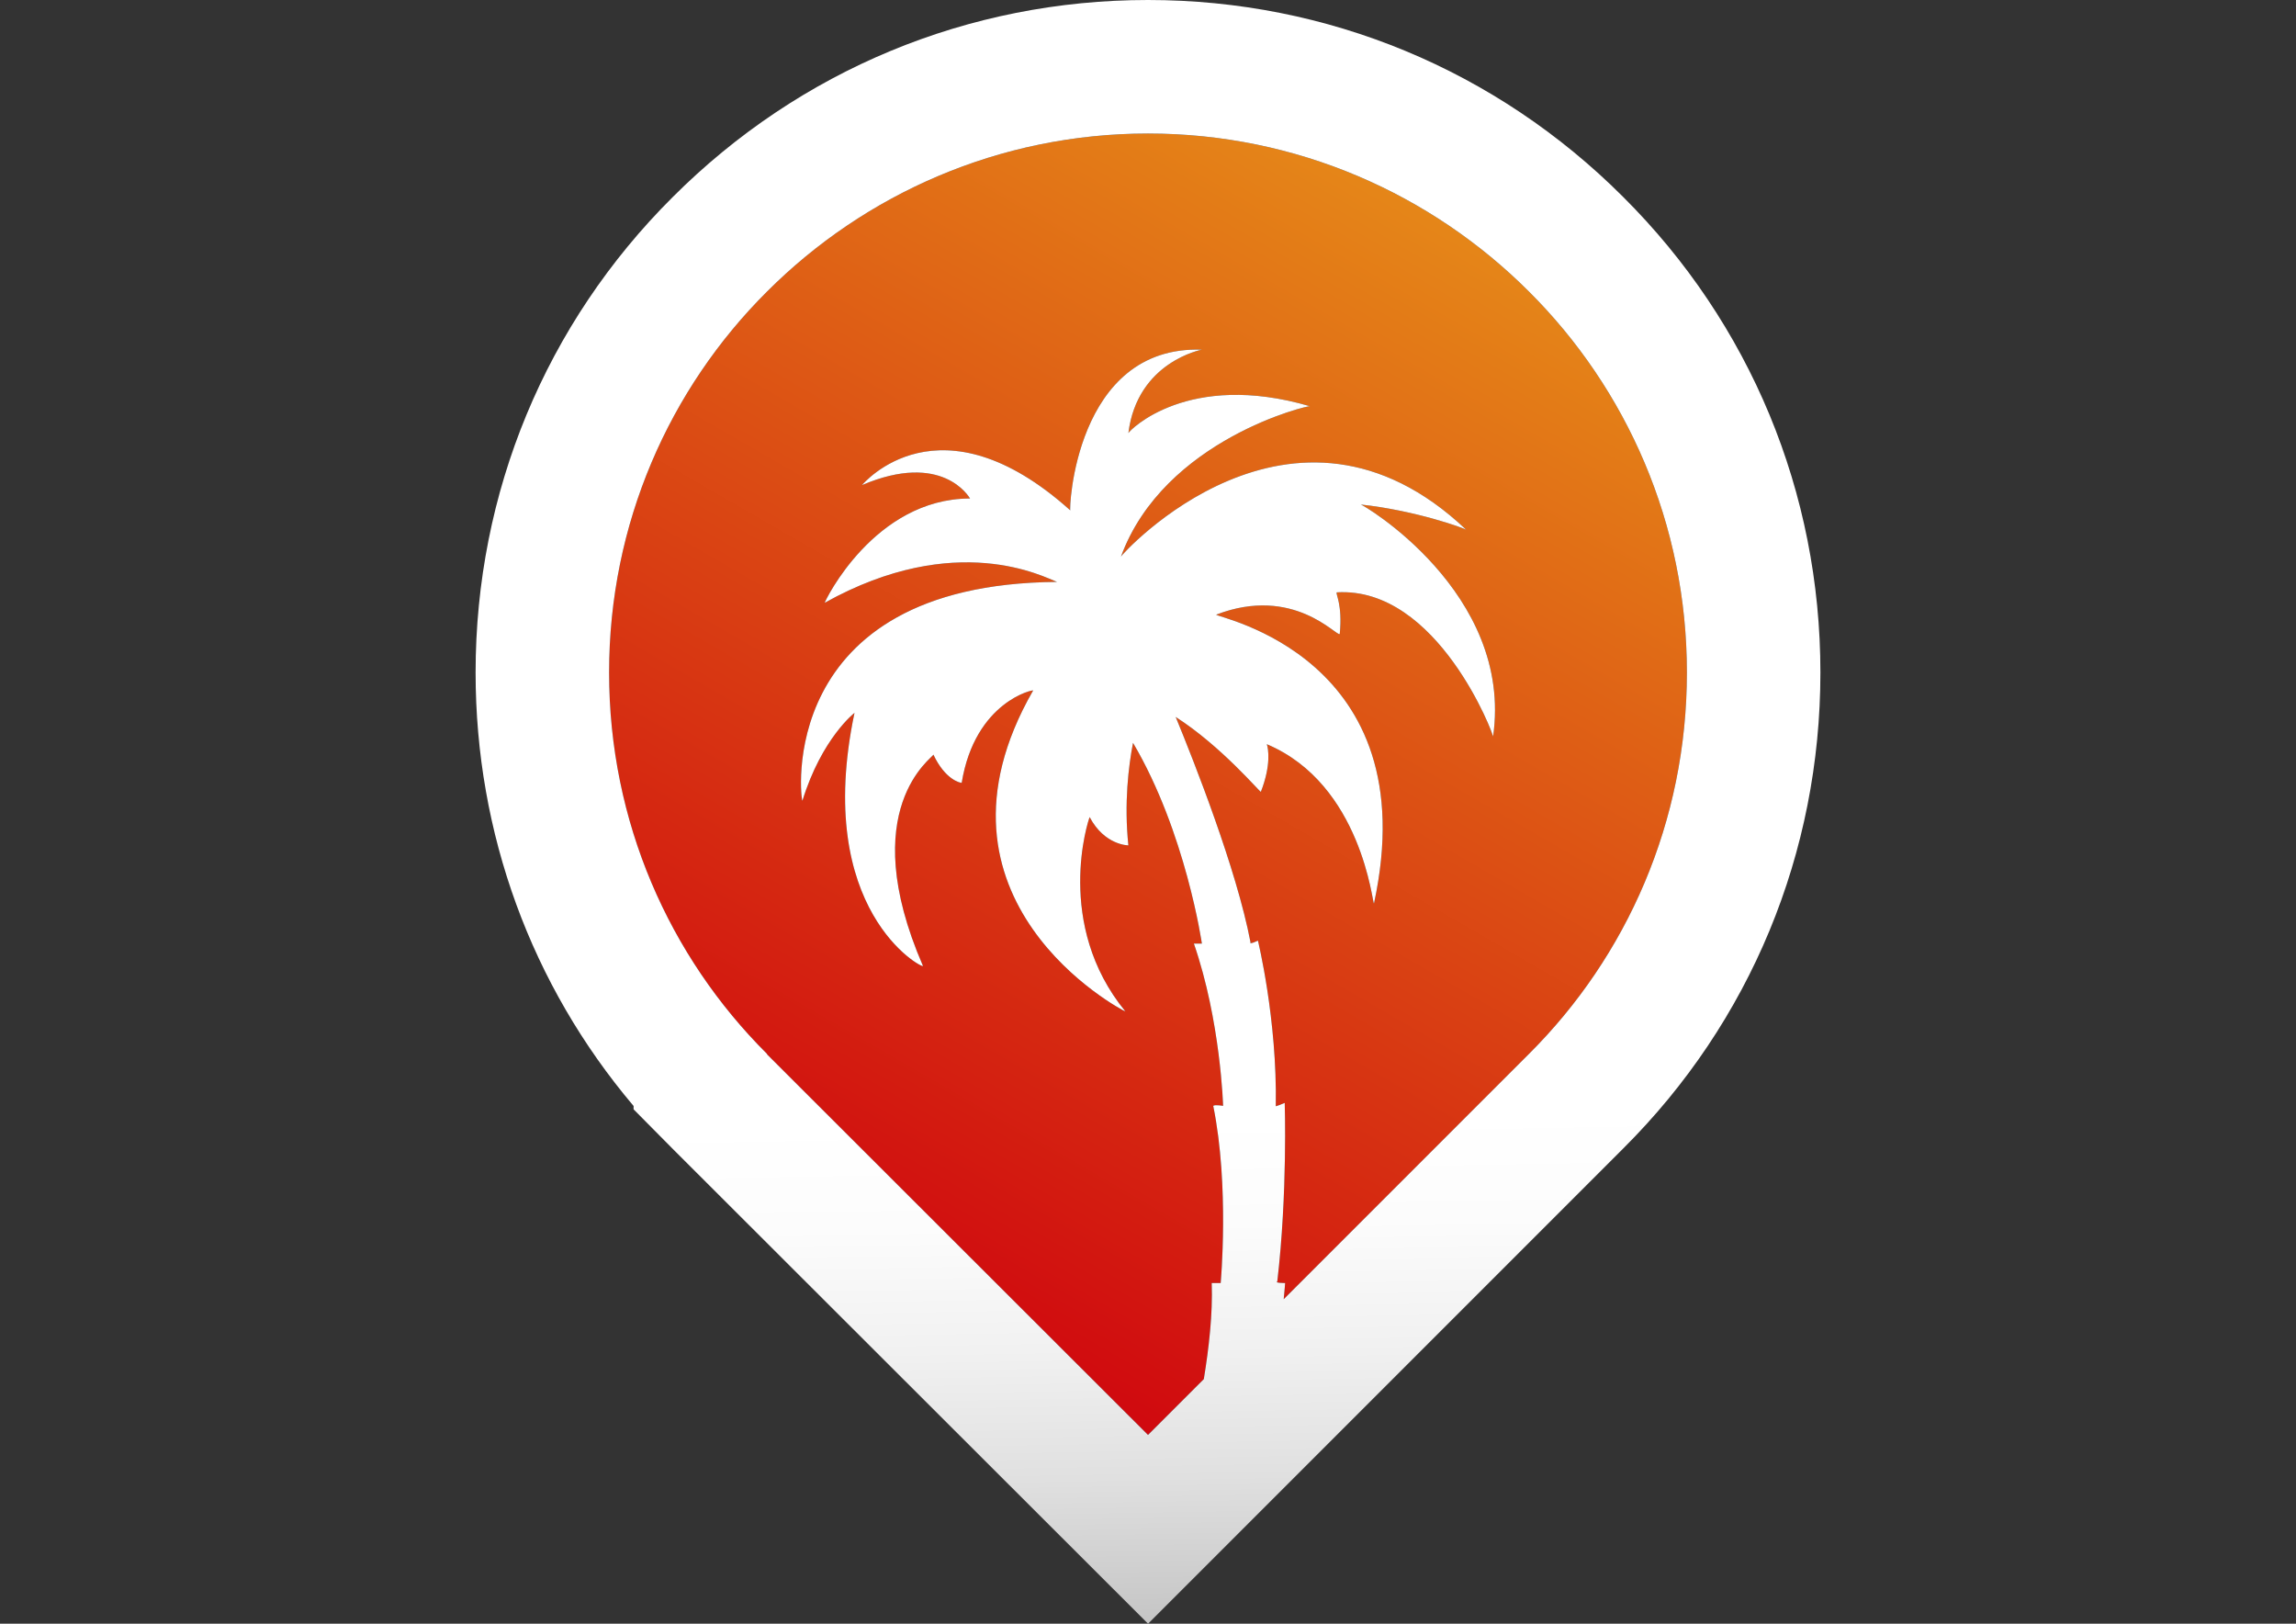 <?xml version="1.0" encoding="utf-8"?>
<!-- Generator: Adobe Illustrator 18.1.0, SVG Export Plug-In . SVG Version: 6.00 Build 0)  -->
<svg version="1.1" id="Слой_1" xmlns="http://www.w3.org/2000/svg" xmlns:xlink="http://www.w3.org/1999/xlink" x="0px" y="0px"
	 viewBox="0 0 841.89 595.28" enable-background="new 0 0 841.89 595.28" xml:space="preserve">
<rect x="0" y="0" width="841.89" height="595.28" fill="#333333" stroke="none"/>
<linearGradient id="SVGID_1_" gradientUnits="userSpaceOnUse" x1="168.229" y1="160.794" x2="377.581" y2="523.403" gradientTransform="matrix(1.05 0 0 -1.05 123.305 625.048)">
	<stop  offset="0" style="stop-color:#D0090F"/>
	<stop  offset="1" style="stop-color:#E58618"/>
</linearGradient>
<path fill="url(#SVGID_1_)" d="M618.55,246.556c0-54.501-22.028-103.942-57.928-139.677
	c-35.734-35.734-85.176-57.927-139.676-57.927S317.005,71.144,281.27,106.879c-35.898,35.735-57.928,85.178-57.928,139.677
	c0,54.662,22.03,104.104,57.928,139.839c0,0,0,0,0,0.164l139.676,139.513l20.467-20.468c1.861-11.414,3.304-23.87,2.902-35.226h3.28
	c0,0,3.275-35.473-2.725-64.947c0.546-0.545,3.619,0,3.619,0s-0.888-31.113-10.714-59.49h2.932c0,0-5.872-40.743-25.253-73.606
	c-1.639,8.512-3.318,22.072-1.703,37.587c0,0-8.731,0.01-14.192-10.359c-0.544,1.085-13.095,39.343,13.097,71.246
	c-1.09-0.311-78.044-40.689-33.837-117.641c0.544-0.546-21.283,3.83-26.191,33.832c-0.551,0-6.007-1.078-10.374-10.359
	c0,1.078-28.926,19.647-3.82,77.491c0,1.107-40.387-20.185-25.106-92.784c0,0-12.007,9.281-19.098,32.204
	c-0.55,0.55-10.868-79.394,93.347-80.217c-4.486-1.638-36.87-19.247-85.16,7.642c0-0.562,18.154-38.215,53.278-38.215
	c-0.342-0.545-10.164-17.451-39.632-4.916c0.544-0.545,28.379-33.827,76.408,9.281c-0.544,0.546,1.504-60.57,48.231-58.93
	c0,0-23.673,4.366-26.949,30.564c0.551-1.09,21.833-22.923,66.586-9.826c0-0.546-53.485,12.011-69.311,55.125
	c0-0.545,62.765-70.402,126.621-9.82c-0.55-0.546-18.556-7.107-38.752-9.281c0-0.546,56.209,32.187,48.573,85.142
	c0.544,0-20.196-55.125-57.304-52.94c-0.546,0.545,2.179,4.349,1.09,15.277c-1.09,1.095-16.917-18.007-45.301-7.096
	c0,1.1,77.5,15.287,57.852,105.886c-0.546,0.545-4.366-43.658-39.293-58.395c0.55,1.635,1.635,7.641-2.185,17.462
	c-0.504,0-14.491-16.721-31.232-27.447c6.724,16.335,22.341,55.86,27.422,82.561c-0.544,1.073,2.731-0.567,2.731-0.567
	s7.095,28.928,6.549,60.586c-0.544,0.555,3.277-1.085,3.277-1.085s1.09,32.753-2.725,65.496c-1.09,0.54,2.872,0.54,2.872,0.54
	s-0.126,2.148-0.52,5.938l89.92-89.922C596.522,350.66,618.55,301.218,618.55,246.556z"/>
<linearGradient id="SVGID_2_" gradientUnits="userSpaceOnUse" x1="279.367" y1="595.245" x2="289.26" y2="28.451" gradientTransform="matrix(1.05 0 0 -1.05 123.305 625.048)">
	<stop  offset="0.688" style="stop-color:#FFFFFF"/>
	<stop  offset="0.754" style="stop-color:#FCFCFC"/>
	<stop  offset="0.83" style="stop-color:#F1F1F1"/>
	<stop  offset="0.91" style="stop-color:#E0E0E0"/>
	<stop  offset="0.993" style="stop-color:#C7C7C7"/>
	<stop  offset="1" style="stop-color:#C5C5C5"/>
</linearGradient>
<path fill="url(#SVGID_2_)" d="M595.156,72.184C548.633,25.663,486.738,0,420.947,0c-65.796,0-127.69,25.663-174.293,72.264
	c-46.57,46.363-72.265,108.289-72.265,174.293c0,58.946,20.429,114.615,57.928,158.907v1.225l14.358,14.505l139.677,139.513
	l34.615,34.574l34.595-34.595l139.674-139.677C641.81,374.65,667.5,312.666,667.5,246.556
	C667.5,180.55,641.809,118.623,595.156,72.184z M560.621,386.395l-89.918,89.92c0.395-3.786,0.52-5.937,0.52-5.937
	s-3.962,0-2.872-0.54c3.815-32.743,2.725-65.496,2.725-65.496s-3.82,1.64-3.277,1.085c0.546-31.659-6.549-60.586-6.549-60.586
	s-3.275,1.64-2.731,0.567c-5.081-26.701-20.698-66.226-27.422-82.561c16.741,10.725,30.728,27.447,31.232,27.447
	c3.82-9.821,2.735-15.827,2.185-17.462c34.927,14.737,38.747,58.94,39.293,58.395c19.648-90.599-57.852-104.785-57.852-105.886
	c28.384-10.911,44.212,8.191,45.301,7.096c1.09-10.927-1.635-14.732-1.09-15.277c37.108-2.185,57.848,52.94,57.304,52.94
	c7.635-52.956-48.573-85.688-48.573-85.142c20.196,2.175,38.202,8.735,38.752,9.281c-63.855-60.581-126.621,9.275-126.621,9.82
	c15.826-43.114,69.311-55.67,69.311-55.125c-44.753-13.097-66.034,8.736-66.586,9.826c3.277-26.197,26.949-30.564,26.949-30.564
	c-46.727-1.64-48.775,59.476-48.231,58.93c-48.029-43.108-75.864-9.826-76.408-9.281c29.467-12.535,39.289,4.371,39.633,4.916
	c-35.125,0-53.278,37.653-53.278,38.215c48.291-26.889,80.674-9.28,85.16-7.642c-104.214,0.823-93.897,80.768-93.347,80.217
	c7.091-22.923,19.098-32.204,19.098-32.204c-15.282,72.599,25.106,93.891,25.106,92.784c-25.106-57.845,3.82-76.413,3.82-77.491
	c4.366,9.281,9.822,10.359,10.374,10.359c4.908-30.002,26.735-34.377,26.191-33.832c-44.205,76.952,32.749,117.33,33.837,117.641
	c-26.191-31.903-13.641-70.161-13.097-71.246c5.462,10.371,14.192,10.359,14.192,10.359c-1.615-15.516,0.064-29.076,1.703-37.587
	c19.381,32.863,25.253,73.606,25.253,73.606h-2.932c9.826,28.377,10.714,59.49,10.714,59.49s-3.073-0.545-3.619,0
	c6,29.474,2.725,64.947,2.725,64.947h-3.28c0.402,11.356-1.042,23.812-2.902,35.226l-20.467,20.468L281.269,386.559
	c0-0.164,0-0.164,0-0.164c-35.898-35.735-57.928-85.177-57.928-139.839c0-54.501,22.03-103.942,57.928-139.677
	c35.734-35.734,85.177-57.927,139.677-57.927c54.497,0,103.939,22.192,139.674,57.927c35.902,35.735,57.928,85.178,57.928,139.677
	C618.548,301.218,596.522,350.66,560.621,386.395z"/>
</svg>
